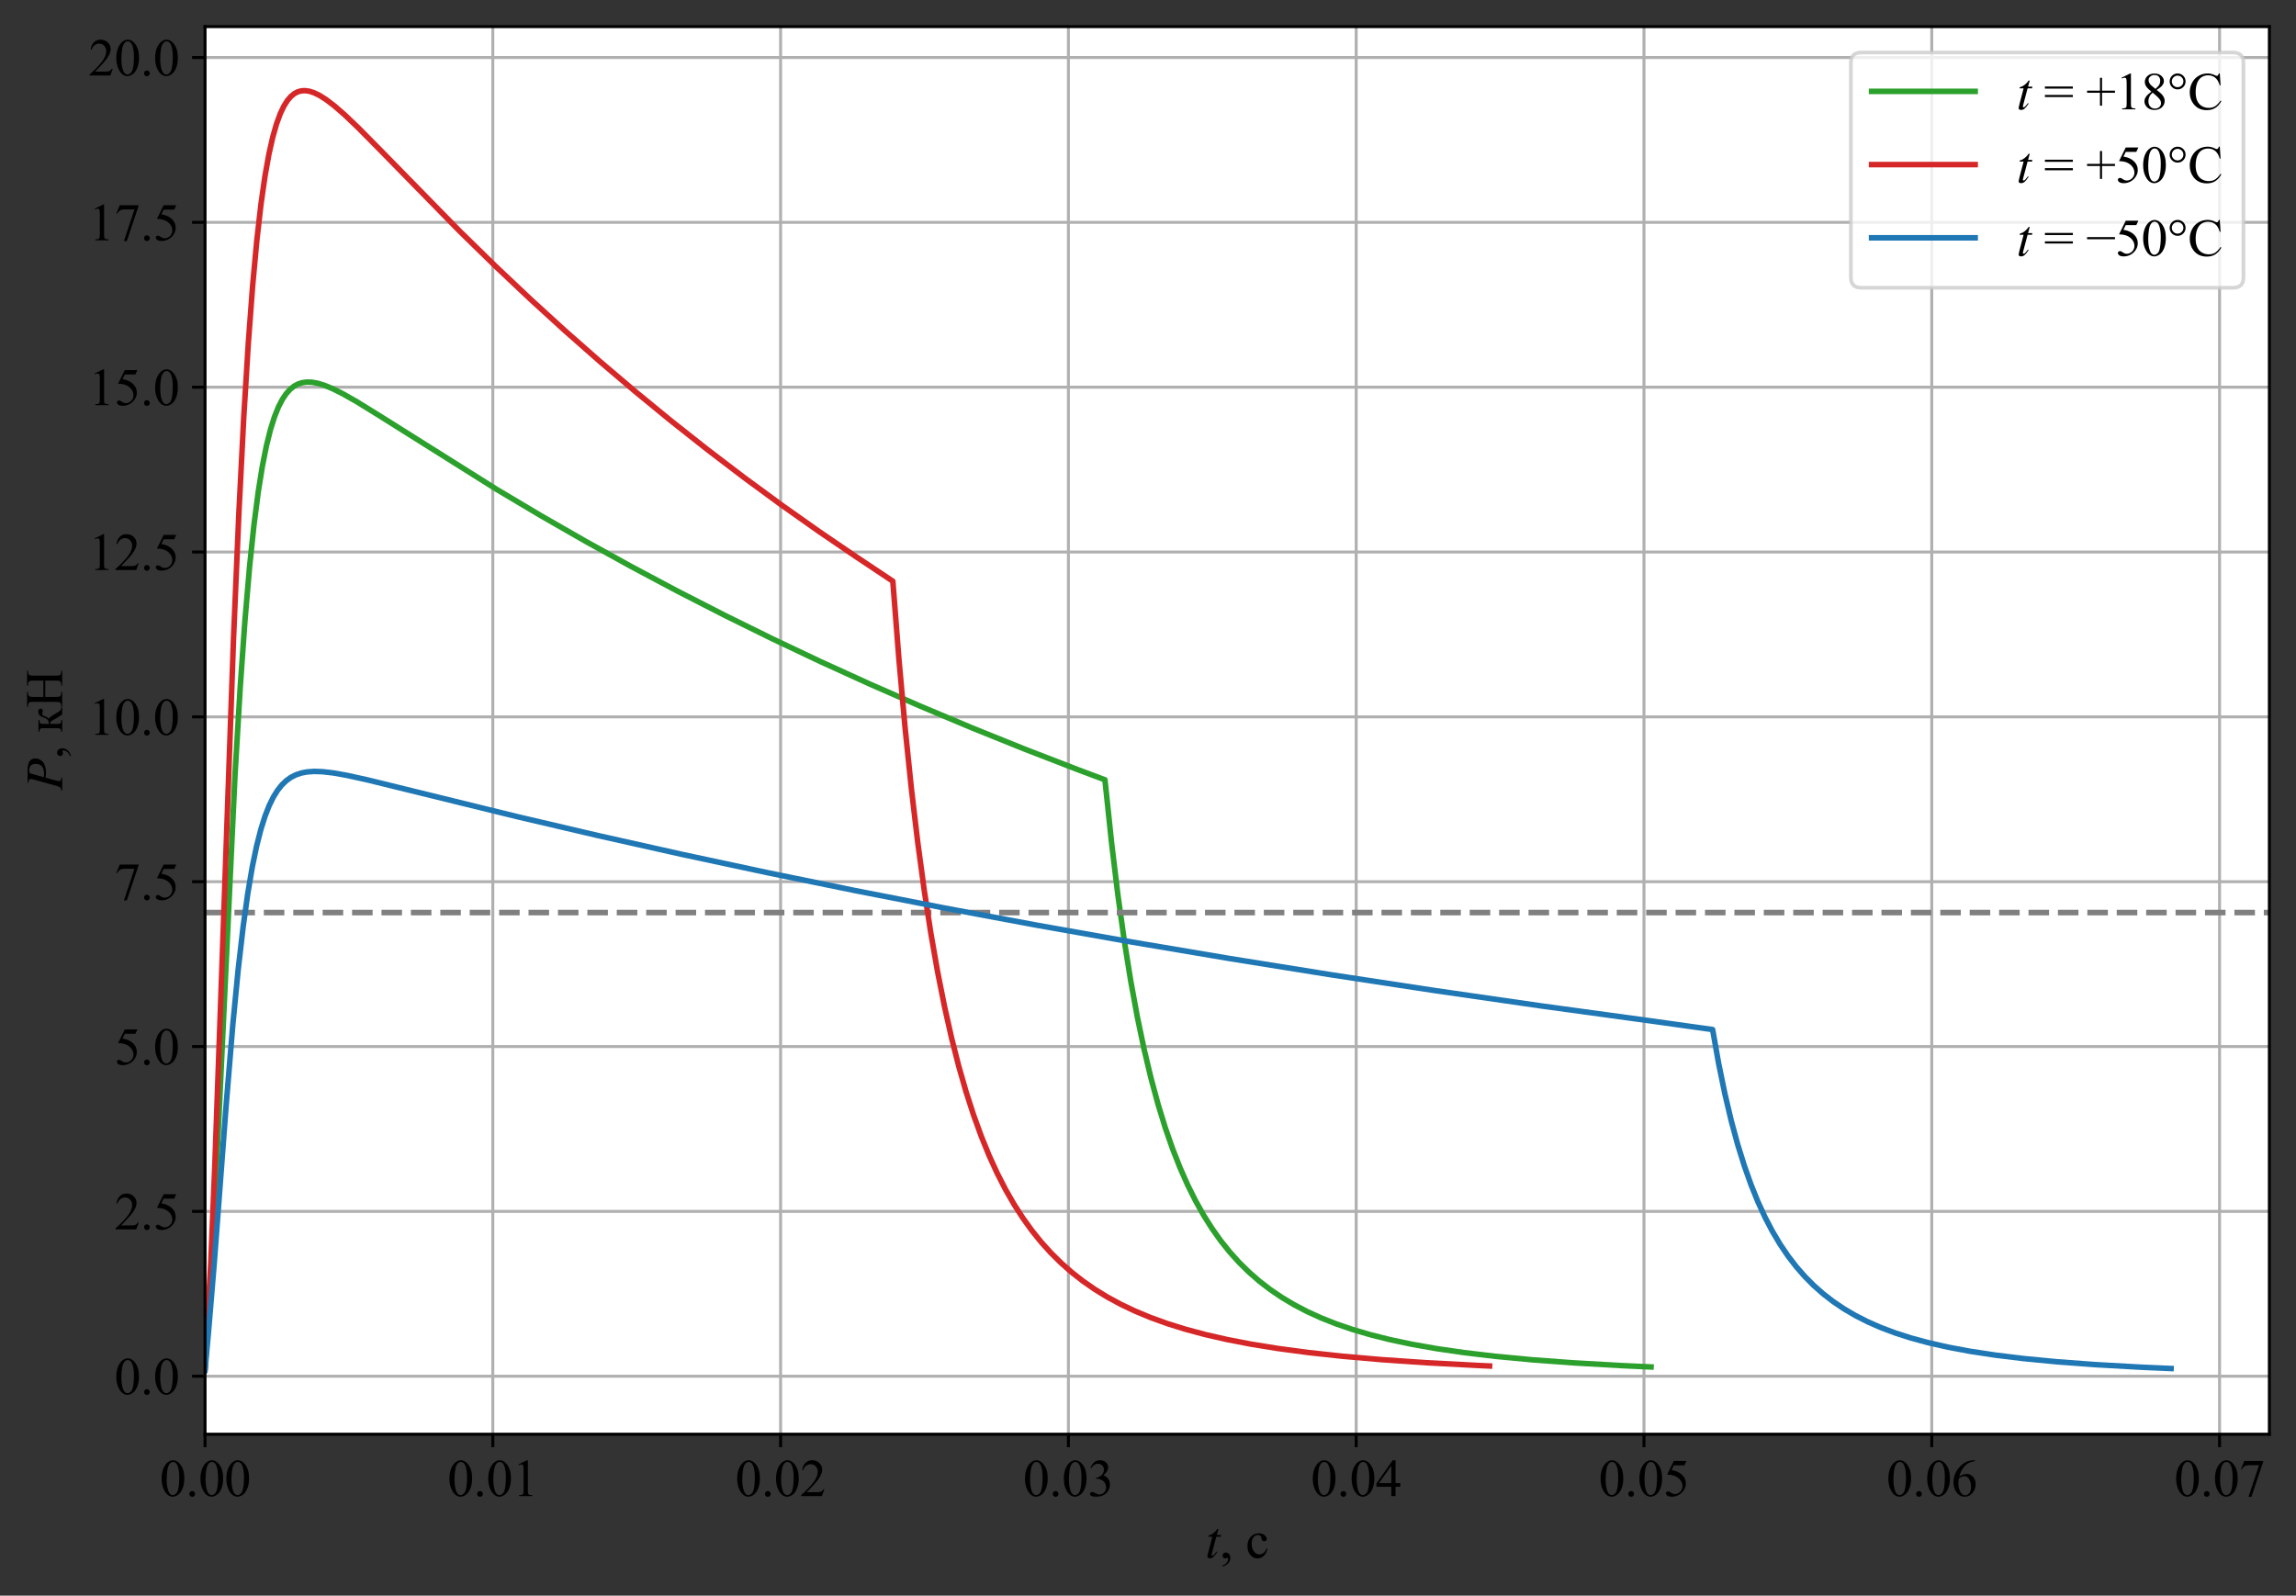 <?xml version="1.0" encoding="utf-8" standalone="no"?>
<!DOCTYPE svg PUBLIC "-//W3C//DTD SVG 1.1//EN"
  "http://www.w3.org/Graphics/SVG/1.1/DTD/svg11.dtd">
<svg xmlns:xlink="http://www.w3.org/1999/xlink" width="620.616pt" height="431.352pt" viewBox="0 0 620.616 431.352" xmlns="http://www.w3.org/2000/svg" version="1.1">
 <rect x="0" y="0" width="620.616" height="431.352" fill="#333333" stroke="none"/>
 <defs>
  <style type="text/css">*{stroke-linejoin: round; stroke-linecap: butt}</style>
 </defs>
 <g id="figure_1">
  <g id="patch_1">
   <path d="M 0 431.352 
L 620.616 431.352 
L 620.616 0 
L 0 0 
L 0 431.352 
z
" style="fill: none"/>
  </g>
  <g id="axes_1">
   <g id="patch_2">
    <path d="M 55.416 387.72 
L 613.416 387.72 
L 613.416 7.2 
L 55.416 7.2 
z
" style="fill: #ffffff"/>
   </g>
   <g id="matplotlib.axis_1">
    <g id="xtick_1">
     <g id="line2d_1">
      <path d="M 55.416 387.72 
L 55.416 7.2 
" clip-path="url(#p453782aab1)" style="fill: none; stroke: #b0b0b0; stroke-width: 0.8; stroke-linecap: square"/>
     </g>
     <g id="line2d_2">
      <defs>
       <path id="m4d7dee7583" d="M 0 0 
L 0 3.5 
" style="stroke: #000000; stroke-width: 0.8"/>
      </defs>
      <g>
       <use xlink:href="#m4d7dee7583" x="55.416" y="387.72" style="stroke: #000000; stroke-width: 0.8"/>
      </g>
     </g>
     <g id="text_1">
      <!-- 0.00 -->
      <g transform="translate(43.166 404.441)scale(0.14 -0.14)">
       <defs>
        <path id="TimesNewRomanPSMT-30" d="M 231 2094 
Q 231 2819 450 3342 
Q 669 3866 1031 4122 
Q 1313 4325 1613 4325 
Q 2100 4325 2488 3828 
Q 2972 3213 2972 2159 
Q 2972 1422 2759 906 
Q 2547 391 2217 158 
Q 1888 -75 1581 -75 
Q 975 -75 572 641 
Q 231 1244 231 2094 
z
M 844 2016 
Q 844 1141 1059 588 
Q 1238 122 1591 122 
Q 1759 122 1940 273 
Q 2122 425 2216 781 
Q 2359 1319 2359 2297 
Q 2359 3022 2209 3506 
Q 2097 3866 1919 4016 
Q 1791 4119 1609 4119 
Q 1397 4119 1231 3928 
Q 1006 3669 925 3112 
Q 844 2556 844 2016 
z
" transform="scale(0.016)"/>
        <path id="TimesNewRomanPSMT-2e" d="M 800 606 
Q 947 606 1047 504 
Q 1147 403 1147 259 
Q 1147 116 1045 14 
Q 944 -88 800 -88 
Q 656 -88 554 14 
Q 453 116 453 259 
Q 453 406 554 506 
Q 656 606 800 606 
z
" transform="scale(0.016)"/>
       </defs>
       <use xlink:href="#TimesNewRomanPSMT-30"/>
       <use xlink:href="#TimesNewRomanPSMT-2e" x="50"/>
       <use xlink:href="#TimesNewRomanPSMT-30" x="75"/>
       <use xlink:href="#TimesNewRomanPSMT-30" x="125"/>
      </g>
     </g>
    </g>
    <g id="xtick_2">
     <g id="line2d_3">
      <path d="M 133.207 387.72 
L 133.207 7.2 
" clip-path="url(#p453782aab1)" style="fill: none; stroke: #b0b0b0; stroke-width: 0.8; stroke-linecap: square"/>
     </g>
     <g id="line2d_4">
      <g>
       <use xlink:href="#m4d7dee7583" x="133.207" y="387.72" style="stroke: #000000; stroke-width: 0.8"/>
      </g>
     </g>
     <g id="text_2">
      <!-- 0.01 -->
      <g transform="translate(120.957 404.441)scale(0.14 -0.14)">
       <defs>
        <path id="TimesNewRomanPSMT-31" d="M 750 3822 
L 1781 4325 
L 1884 4325 
L 1884 747 
Q 1884 391 1914 303 
Q 1944 216 2037 169 
Q 2131 122 2419 116 
L 2419 0 
L 825 0 
L 825 116 
Q 1125 122 1212 167 
Q 1300 213 1334 289 
Q 1369 366 1369 747 
L 1369 3034 
Q 1369 3497 1338 3628 
Q 1316 3728 1258 3775 
Q 1200 3822 1119 3822 
Q 1003 3822 797 3725 
L 750 3822 
z
" transform="scale(0.016)"/>
       </defs>
       <use xlink:href="#TimesNewRomanPSMT-30"/>
       <use xlink:href="#TimesNewRomanPSMT-2e" x="50"/>
       <use xlink:href="#TimesNewRomanPSMT-30" x="75"/>
       <use xlink:href="#TimesNewRomanPSMT-31" x="125"/>
      </g>
     </g>
    </g>
    <g id="xtick_3">
     <g id="line2d_5">
      <path d="M 210.998 387.72 
L 210.998 7.2 
" clip-path="url(#p453782aab1)" style="fill: none; stroke: #b0b0b0; stroke-width: 0.8; stroke-linecap: square"/>
     </g>
     <g id="line2d_6">
      <g>
       <use xlink:href="#m4d7dee7583" x="210.998" y="387.72" style="stroke: #000000; stroke-width: 0.8"/>
      </g>
     </g>
     <g id="text_3">
      <!-- 0.02 -->
      <g transform="translate(198.748 404.441)scale(0.14 -0.14)">
       <defs>
        <path id="TimesNewRomanPSMT-32" d="M 2934 816 
L 2638 0 
L 138 0 
L 138 116 
Q 1241 1122 1691 1759 
Q 2141 2397 2141 2925 
Q 2141 3328 1894 3587 
Q 1647 3847 1303 3847 
Q 991 3847 742 3664 
Q 494 3481 375 3128 
L 259 3128 
Q 338 3706 661 4015 
Q 984 4325 1469 4325 
Q 1984 4325 2329 3994 
Q 2675 3663 2675 3213 
Q 2675 2891 2525 2569 
Q 2294 2063 1775 1497 
Q 997 647 803 472 
L 1909 472 
Q 2247 472 2383 497 
Q 2519 522 2628 598 
Q 2738 675 2819 816 
L 2934 816 
z
" transform="scale(0.016)"/>
       </defs>
       <use xlink:href="#TimesNewRomanPSMT-30"/>
       <use xlink:href="#TimesNewRomanPSMT-2e" x="50"/>
       <use xlink:href="#TimesNewRomanPSMT-30" x="75"/>
       <use xlink:href="#TimesNewRomanPSMT-32" x="125"/>
      </g>
     </g>
    </g>
    <g id="xtick_4">
     <g id="line2d_7">
      <path d="M 288.789 387.72 
L 288.789 7.2 
" clip-path="url(#p453782aab1)" style="fill: none; stroke: #b0b0b0; stroke-width: 0.8; stroke-linecap: square"/>
     </g>
     <g id="line2d_8">
      <g>
       <use xlink:href="#m4d7dee7583" x="288.789" y="387.72" style="stroke: #000000; stroke-width: 0.8"/>
      </g>
     </g>
     <g id="text_4">
      <!-- 0.03 -->
      <g transform="translate(276.539 404.441)scale(0.14 -0.14)">
       <defs>
        <path id="TimesNewRomanPSMT-33" d="M 325 3431 
Q 506 3859 782 4092 
Q 1059 4325 1472 4325 
Q 1981 4325 2253 3994 
Q 2459 3747 2459 3466 
Q 2459 3003 1878 2509 
Q 2269 2356 2469 2072 
Q 2669 1788 2669 1403 
Q 2669 853 2319 450 
Q 1863 -75 997 -75 
Q 569 -75 414 31 
Q 259 138 259 259 
Q 259 350 332 419 
Q 406 488 509 488 
Q 588 488 669 463 
Q 722 447 909 348 
Q 1097 250 1169 231 
Q 1284 197 1416 197 
Q 1734 197 1970 444 
Q 2206 691 2206 1028 
Q 2206 1275 2097 1509 
Q 2016 1684 1919 1775 
Q 1784 1900 1550 2001 
Q 1316 2103 1072 2103 
L 972 2103 
L 972 2197 
Q 1219 2228 1467 2375 
Q 1716 2522 1828 2728 
Q 1941 2934 1941 3181 
Q 1941 3503 1739 3701 
Q 1538 3900 1238 3900 
Q 753 3900 428 3381 
L 325 3431 
z
" transform="scale(0.016)"/>
       </defs>
       <use xlink:href="#TimesNewRomanPSMT-30"/>
       <use xlink:href="#TimesNewRomanPSMT-2e" x="50"/>
       <use xlink:href="#TimesNewRomanPSMT-30" x="75"/>
       <use xlink:href="#TimesNewRomanPSMT-33" x="125"/>
      </g>
     </g>
    </g>
    <g id="xtick_5">
     <g id="line2d_9">
      <path d="M 366.58 387.72 
L 366.58 7.2 
" clip-path="url(#p453782aab1)" style="fill: none; stroke: #b0b0b0; stroke-width: 0.8; stroke-linecap: square"/>
     </g>
     <g id="line2d_10">
      <g>
       <use xlink:href="#m4d7dee7583" x="366.58" y="387.72" style="stroke: #000000; stroke-width: 0.8"/>
      </g>
     </g>
     <g id="text_5">
      <!-- 0.04 -->
      <g transform="translate(354.33 404.441)scale(0.14 -0.14)">
       <defs>
        <path id="TimesNewRomanPSMT-34" d="M 2978 1563 
L 2978 1119 
L 2409 1119 
L 2409 0 
L 1894 0 
L 1894 1119 
L 100 1119 
L 100 1519 
L 2066 4325 
L 2409 4325 
L 2409 1563 
L 2978 1563 
z
M 1894 1563 
L 1894 3666 
L 406 1563 
L 1894 1563 
z
" transform="scale(0.016)"/>
       </defs>
       <use xlink:href="#TimesNewRomanPSMT-30"/>
       <use xlink:href="#TimesNewRomanPSMT-2e" x="50"/>
       <use xlink:href="#TimesNewRomanPSMT-30" x="75"/>
       <use xlink:href="#TimesNewRomanPSMT-34" x="125"/>
      </g>
     </g>
    </g>
    <g id="xtick_6">
     <g id="line2d_11">
      <path d="M 444.37 387.72 
L 444.37 7.2 
" clip-path="url(#p453782aab1)" style="fill: none; stroke: #b0b0b0; stroke-width: 0.8; stroke-linecap: square"/>
     </g>
     <g id="line2d_12">
      <g>
       <use xlink:href="#m4d7dee7583" x="444.37" y="387.72" style="stroke: #000000; stroke-width: 0.8"/>
      </g>
     </g>
     <g id="text_6">
      <!-- 0.05 -->
      <g transform="translate(432.12 404.441)scale(0.14 -0.14)">
       <defs>
        <path id="TimesNewRomanPSMT-35" d="M 2778 4238 
L 2534 3706 
L 1259 3706 
L 981 3138 
Q 1809 3016 2294 2522 
Q 2709 2097 2709 1522 
Q 2709 1188 2573 903 
Q 2438 619 2231 419 
Q 2025 219 1772 97 
Q 1413 -75 1034 -75 
Q 653 -75 479 54 
Q 306 184 306 341 
Q 306 428 378 495 
Q 450 563 559 563 
Q 641 563 702 538 
Q 763 513 909 409 
Q 1144 247 1384 247 
Q 1750 247 2026 523 
Q 2303 800 2303 1197 
Q 2303 1581 2056 1914 
Q 1809 2247 1375 2428 
Q 1034 2569 447 2591 
L 1259 4238 
L 2778 4238 
z
" transform="scale(0.016)"/>
       </defs>
       <use xlink:href="#TimesNewRomanPSMT-30"/>
       <use xlink:href="#TimesNewRomanPSMT-2e" x="50"/>
       <use xlink:href="#TimesNewRomanPSMT-30" x="75"/>
       <use xlink:href="#TimesNewRomanPSMT-35" x="125"/>
      </g>
     </g>
    </g>
    <g id="xtick_7">
     <g id="line2d_13">
      <path d="M 522.161 387.72 
L 522.161 7.2 
" clip-path="url(#p453782aab1)" style="fill: none; stroke: #b0b0b0; stroke-width: 0.8; stroke-linecap: square"/>
     </g>
     <g id="line2d_14">
      <g>
       <use xlink:href="#m4d7dee7583" x="522.161" y="387.72" style="stroke: #000000; stroke-width: 0.8"/>
      </g>
     </g>
     <g id="text_7">
      <!-- 0.06 -->
      <g transform="translate(509.911 404.441)scale(0.14 -0.14)">
       <defs>
        <path id="TimesNewRomanPSMT-36" d="M 2869 4325 
L 2869 4209 
Q 2456 4169 2195 4045 
Q 1934 3922 1679 3669 
Q 1425 3416 1258 3105 
Q 1091 2794 978 2366 
Q 1428 2675 1881 2675 
Q 2316 2675 2634 2325 
Q 2953 1975 2953 1425 
Q 2953 894 2631 456 
Q 2244 -75 1606 -75 
Q 1172 -75 869 213 
Q 275 772 275 1663 
Q 275 2231 503 2743 
Q 731 3256 1154 3653 
Q 1578 4050 1965 4187 
Q 2353 4325 2688 4325 
L 2869 4325 
z
M 925 2138 
Q 869 1716 869 1456 
Q 869 1156 980 804 
Q 1091 453 1309 247 
Q 1469 100 1697 100 
Q 1969 100 2183 356 
Q 2397 613 2397 1088 
Q 2397 1622 2184 2012 
Q 1972 2403 1581 2403 
Q 1463 2403 1327 2353 
Q 1191 2303 925 2138 
z
" transform="scale(0.016)"/>
       </defs>
       <use xlink:href="#TimesNewRomanPSMT-30"/>
       <use xlink:href="#TimesNewRomanPSMT-2e" x="50"/>
       <use xlink:href="#TimesNewRomanPSMT-30" x="75"/>
       <use xlink:href="#TimesNewRomanPSMT-36" x="125"/>
      </g>
     </g>
    </g>
    <g id="xtick_8">
     <g id="line2d_15">
      <path d="M 599.952 387.72 
L 599.952 7.2 
" clip-path="url(#p453782aab1)" style="fill: none; stroke: #b0b0b0; stroke-width: 0.8; stroke-linecap: square"/>
     </g>
     <g id="line2d_16">
      <g>
       <use xlink:href="#m4d7dee7583" x="599.952" y="387.72" style="stroke: #000000; stroke-width: 0.8"/>
      </g>
     </g>
     <g id="text_8">
      <!-- 0.07 -->
      <g transform="translate(587.702 404.441)scale(0.14 -0.14)">
       <defs>
        <path id="TimesNewRomanPSMT-37" d="M 644 4238 
L 2916 4238 
L 2916 4119 
L 1503 -88 
L 1153 -88 
L 2419 3728 
L 1253 3728 
Q 900 3728 750 3644 
Q 488 3500 328 3200 
L 238 3234 
L 644 4238 
z
" transform="scale(0.016)"/>
       </defs>
       <use xlink:href="#TimesNewRomanPSMT-30"/>
       <use xlink:href="#TimesNewRomanPSMT-2e" x="50"/>
       <use xlink:href="#TimesNewRomanPSMT-30" x="75"/>
       <use xlink:href="#TimesNewRomanPSMT-37" x="125"/>
      </g>
     </g>
    </g>
    <g id="text_9">
     <!-- $\mathit{t}$, с -->
     <g transform="translate(325.806 421.157)scale(0.14 -0.14)">
      <defs>
       <path id="STIXGeneral-Italic-74" d="M 1894 2739 
L 1862 2534 
L 1325 2534 
L 768 435 
Q 755 384 755 346 
Q 755 243 851 243 
Q 928 243 1030 342 
Q 1133 442 1370 749 
L 1453 704 
Q 1158 256 969 93 
Q 781 -70 538 -70 
Q 243 -70 243 166 
Q 243 230 346 640 
L 845 2534 
L 365 2534 
L 358 2573 
Q 358 2688 570 2733 
Q 730 2771 992 2979 
Q 1254 3187 1421 3437 
Q 1459 3494 1510 3494 
Q 1568 3494 1568 3443 
Q 1568 3411 1562 3398 
L 1382 2739 
L 1894 2739 
z
" transform="scale(0.016)"/>
       <path id="TimesNewRomanPSMT-2c" d="M 344 -1066 
L 344 -928 
Q 666 -822 842 -598 
Q 1019 -375 1019 -125 
Q 1019 -66 991 -25 
Q 969 3 947 3 
Q 913 3 797 -59 
Q 741 -88 678 -88 
Q 525 -88 434 3 
Q 344 94 344 253 
Q 344 406 461 515 
Q 578 625 747 625 
Q 953 625 1114 445 
Q 1275 266 1275 -31 
Q 1275 -353 1051 -629 
Q 828 -906 344 -1066 
z
" transform="scale(0.016)"/>
       <path id="TimesNewRomanPSMT-20" transform="scale(0.016)"/>
       <path id="TimesNewRomanPSMT-441" d="M 2631 1088 
Q 2516 522 2178 217 
Q 1841 -88 1431 -88 
Q 944 -88 581 321 
Q 219 731 219 1428 
Q 219 2103 620 2525 
Q 1022 2947 1584 2947 
Q 2006 2947 2278 2723 
Q 2550 2500 2550 2259 
Q 2550 2141 2473 2067 
Q 2397 1994 2259 1994 
Q 2075 1994 1981 2113 
Q 1928 2178 1911 2362 
Q 1894 2547 1784 2644 
Q 1675 2738 1481 2738 
Q 1169 2738 978 2506 
Q 725 2200 725 1697 
Q 725 1184 976 792 
Q 1228 400 1656 400 
Q 1963 400 2206 609 
Q 2378 753 2541 1131 
L 2631 1088 
z
" transform="scale(0.016)"/>
      </defs>
      <use xlink:href="#STIXGeneral-Italic-74" transform="translate(0 0.406)"/>
      <use xlink:href="#TimesNewRomanPSMT-2c" transform="translate(27.8 0.406)"/>
      <use xlink:href="#TimesNewRomanPSMT-20" transform="translate(52.8 0.406)"/>
      <use xlink:href="#TimesNewRomanPSMT-441" transform="translate(77.8 0.406)"/>
     </g>
    </g>
   </g>
   <g id="matplotlib.axis_2">
    <g id="ytick_1">
     <g id="line2d_17">
      <path d="M 55.416 372.038 
L 613.416 372.038 
" clip-path="url(#p453782aab1)" style="fill: none; stroke: #b0b0b0; stroke-width: 0.8; stroke-linecap: square"/>
     </g>
     <g id="line2d_18">
      <defs>
       <path id="m5b4d97e0af" d="M 0 0 
L -3.5 0 
" style="stroke: #000000; stroke-width: 0.8"/>
      </defs>
      <g>
       <use xlink:href="#m5b4d97e0af" x="55.416" y="372.038" style="stroke: #000000; stroke-width: 0.8"/>
      </g>
     </g>
     <g id="text_10">
      <!-- 0.0 -->
      <g transform="translate(30.916 376.899)scale(0.14 -0.14)">
       <use xlink:href="#TimesNewRomanPSMT-30"/>
       <use xlink:href="#TimesNewRomanPSMT-2e" x="50"/>
       <use xlink:href="#TimesNewRomanPSMT-30" x="75"/>
      </g>
     </g>
    </g>
    <g id="ytick_2">
     <g id="line2d_19">
      <path d="M 55.416 327.477 
L 613.416 327.477 
" clip-path="url(#p453782aab1)" style="fill: none; stroke: #b0b0b0; stroke-width: 0.8; stroke-linecap: square"/>
     </g>
     <g id="line2d_20">
      <g>
       <use xlink:href="#m5b4d97e0af" x="55.416" y="327.477" style="stroke: #000000; stroke-width: 0.8"/>
      </g>
     </g>
     <g id="text_11">
      <!-- 2.5 -->
      <g transform="translate(30.916 332.337)scale(0.14 -0.14)">
       <use xlink:href="#TimesNewRomanPSMT-32"/>
       <use xlink:href="#TimesNewRomanPSMT-2e" x="50"/>
       <use xlink:href="#TimesNewRomanPSMT-35" x="75"/>
      </g>
     </g>
    </g>
    <g id="ytick_3">
     <g id="line2d_21">
      <path d="M 55.416 282.915 
L 613.416 282.915 
" clip-path="url(#p453782aab1)" style="fill: none; stroke: #b0b0b0; stroke-width: 0.8; stroke-linecap: square"/>
     </g>
     <g id="line2d_22">
      <g>
       <use xlink:href="#m5b4d97e0af" x="55.416" y="282.915" style="stroke: #000000; stroke-width: 0.8"/>
      </g>
     </g>
     <g id="text_12">
      <!-- 5.0 -->
      <g transform="translate(30.916 287.776)scale(0.14 -0.14)">
       <use xlink:href="#TimesNewRomanPSMT-35"/>
       <use xlink:href="#TimesNewRomanPSMT-2e" x="50"/>
       <use xlink:href="#TimesNewRomanPSMT-30" x="75"/>
      </g>
     </g>
    </g>
    <g id="ytick_4">
     <g id="line2d_23">
      <path d="M 55.416 238.354 
L 613.416 238.354 
" clip-path="url(#p453782aab1)" style="fill: none; stroke: #b0b0b0; stroke-width: 0.8; stroke-linecap: square"/>
     </g>
     <g id="line2d_24">
      <g>
       <use xlink:href="#m5b4d97e0af" x="55.416" y="238.354" style="stroke: #000000; stroke-width: 0.8"/>
      </g>
     </g>
     <g id="text_13">
      <!-- 7.5 -->
      <g transform="translate(30.916 243.214)scale(0.14 -0.14)">
       <use xlink:href="#TimesNewRomanPSMT-37"/>
       <use xlink:href="#TimesNewRomanPSMT-2e" x="50"/>
       <use xlink:href="#TimesNewRomanPSMT-35" x="75"/>
      </g>
     </g>
    </g>
    <g id="ytick_5">
     <g id="line2d_25">
      <path d="M 55.416 193.792 
L 613.416 193.792 
" clip-path="url(#p453782aab1)" style="fill: none; stroke: #b0b0b0; stroke-width: 0.8; stroke-linecap: square"/>
     </g>
     <g id="line2d_26">
      <g>
       <use xlink:href="#m5b4d97e0af" x="55.416" y="193.792" style="stroke: #000000; stroke-width: 0.8"/>
      </g>
     </g>
     <g id="text_14">
      <!-- 10.0 -->
      <g transform="translate(23.916 198.653)scale(0.14 -0.14)">
       <use xlink:href="#TimesNewRomanPSMT-31"/>
       <use xlink:href="#TimesNewRomanPSMT-30" x="50"/>
       <use xlink:href="#TimesNewRomanPSMT-2e" x="100"/>
       <use xlink:href="#TimesNewRomanPSMT-30" x="125"/>
      </g>
     </g>
    </g>
    <g id="ytick_6">
     <g id="line2d_27">
      <path d="M 55.416 149.231 
L 613.416 149.231 
" clip-path="url(#p453782aab1)" style="fill: none; stroke: #b0b0b0; stroke-width: 0.8; stroke-linecap: square"/>
     </g>
     <g id="line2d_28">
      <g>
       <use xlink:href="#m5b4d97e0af" x="55.416" y="149.231" style="stroke: #000000; stroke-width: 0.8"/>
      </g>
     </g>
     <g id="text_15">
      <!-- 12.5 -->
      <g transform="translate(23.916 154.091)scale(0.14 -0.14)">
       <use xlink:href="#TimesNewRomanPSMT-31"/>
       <use xlink:href="#TimesNewRomanPSMT-32" x="50"/>
       <use xlink:href="#TimesNewRomanPSMT-2e" x="100"/>
       <use xlink:href="#TimesNewRomanPSMT-35" x="125"/>
      </g>
     </g>
    </g>
    <g id="ytick_7">
     <g id="line2d_29">
      <path d="M 55.416 104.669 
L 613.416 104.669 
" clip-path="url(#p453782aab1)" style="fill: none; stroke: #b0b0b0; stroke-width: 0.8; stroke-linecap: square"/>
     </g>
     <g id="line2d_30">
      <g>
       <use xlink:href="#m5b4d97e0af" x="55.416" y="104.669" style="stroke: #000000; stroke-width: 0.8"/>
      </g>
     </g>
     <g id="text_16">
      <!-- 15.0 -->
      <g transform="translate(23.916 109.53)scale(0.14 -0.14)">
       <use xlink:href="#TimesNewRomanPSMT-31"/>
       <use xlink:href="#TimesNewRomanPSMT-35" x="50"/>
       <use xlink:href="#TimesNewRomanPSMT-2e" x="100"/>
       <use xlink:href="#TimesNewRomanPSMT-30" x="125"/>
      </g>
     </g>
    </g>
    <g id="ytick_8">
     <g id="line2d_31">
      <path d="M 55.416 60.108 
L 613.416 60.108 
" clip-path="url(#p453782aab1)" style="fill: none; stroke: #b0b0b0; stroke-width: 0.8; stroke-linecap: square"/>
     </g>
     <g id="line2d_32">
      <g>
       <use xlink:href="#m5b4d97e0af" x="55.416" y="60.108" style="stroke: #000000; stroke-width: 0.8"/>
      </g>
     </g>
     <g id="text_17">
      <!-- 17.5 -->
      <g transform="translate(23.916 64.968)scale(0.14 -0.14)">
       <use xlink:href="#TimesNewRomanPSMT-31"/>
       <use xlink:href="#TimesNewRomanPSMT-37" x="50"/>
       <use xlink:href="#TimesNewRomanPSMT-2e" x="100"/>
       <use xlink:href="#TimesNewRomanPSMT-35" x="125"/>
      </g>
     </g>
    </g>
    <g id="ytick_9">
     <g id="line2d_33">
      <path d="M 55.416 15.546 
L 613.416 15.546 
" clip-path="url(#p453782aab1)" style="fill: none; stroke: #b0b0b0; stroke-width: 0.8; stroke-linecap: square"/>
     </g>
     <g id="line2d_34">
      <g>
       <use xlink:href="#m5b4d97e0af" x="55.416" y="15.546" style="stroke: #000000; stroke-width: 0.8"/>
      </g>
     </g>
     <g id="text_18">
      <!-- 20.0 -->
      <g transform="translate(23.916 20.407)scale(0.14 -0.14)">
       <use xlink:href="#TimesNewRomanPSMT-32"/>
       <use xlink:href="#TimesNewRomanPSMT-30" x="50"/>
       <use xlink:href="#TimesNewRomanPSMT-2e" x="100"/>
       <use xlink:href="#TimesNewRomanPSMT-30" x="125"/>
      </g>
     </g>
    </g>
    <g id="text_19">
     <!-- $\mathit{P}$, кН -->
     <g transform="translate(16.921 213.7)rotate(-90)scale(0.14 -0.14)">
      <defs>
       <path id="STIXGeneral-Italic-50" d="M 934 4179 
L 2477 4179 
Q 3872 4179 3872 3232 
Q 3872 2976 3753 2729 
Q 3635 2483 3437 2317 
Q 2995 1952 2125 1952 
Q 1773 1952 1549 2003 
L 1210 768 
Q 1120 422 1120 365 
Q 1120 250 1216 189 
Q 1312 128 1562 102 
L 1562 0 
L 0 0 
L 0 102 
Q 275 141 361 227 
Q 448 314 538 627 
L 1280 3277 
Q 1389 3667 1389 3808 
Q 1389 3936 1299 3990 
Q 1210 4045 934 4077 
L 934 4179 
z
M 2048 3789 
L 1606 2221 
Q 1792 2189 1939 2189 
Q 2496 2189 2758 2342 
Q 3213 2598 3213 3200 
Q 3213 3987 2381 3987 
Q 2099 3987 2048 3789 
z
" transform="scale(0.016)"/>
       <path id="TimesNewRomanPSMT-43a" d="M 3072 0 
L 2228 0 
Q 1834 572 1516 1172 
Q 1441 1309 1380 1376 
Q 1319 1444 1213 1444 
Q 1175 1444 1094 1438 
L 1094 672 
Q 1094 363 1130 277 
Q 1166 191 1259 153 
Q 1353 116 1575 116 
L 1575 0 
L 144 0 
L 144 116 
Q 422 116 500 217 
Q 578 319 578 672 
L 578 2191 
Q 578 2525 543 2586 
Q 509 2647 437 2695 
Q 366 2744 144 2744 
L 144 2863 
L 1575 2863 
L 1575 2744 
Q 1316 2744 1255 2706 
Q 1194 2669 1144 2614 
Q 1094 2559 1094 2191 
L 1094 1628 
Q 1166 1622 1191 1622 
Q 1381 1622 1548 1730 
Q 1716 1838 1847 2188 
Q 1969 2519 2048 2634 
Q 2128 2750 2270 2823 
Q 2413 2897 2569 2897 
Q 2738 2897 2838 2815 
Q 2938 2734 2938 2603 
Q 2938 2494 2866 2417 
Q 2794 2341 2666 2341 
Q 2597 2341 2494 2378 
Q 2363 2425 2294 2425 
Q 2150 2425 2056 2178 
Q 1950 1894 1900 1811 
Q 1850 1728 1709 1591 
Q 1806 1563 1920 1447 
Q 2034 1331 2344 788 
Q 2591 353 2714 237 
Q 2838 122 3072 116 
L 3072 0 
z
" transform="scale(0.016)"/>
       <path id="TimesNewRomanPSMT-41d" d="M 1316 2272 
L 3284 2272 
L 3284 3484 
Q 3284 3809 3244 3913 
Q 3213 3991 3113 4047 
Q 2978 4122 2828 4122 
L 2678 4122 
L 2678 4238 
L 4491 4238 
L 4491 4122 
L 4341 4122 
Q 4191 4122 4056 4050 
Q 3956 4000 3920 3898 
Q 3884 3797 3884 3484 
L 3884 750 
Q 3884 428 3925 325 
Q 3956 247 4053 191 
Q 4191 116 4341 116 
L 4491 116 
L 4491 0 
L 2678 0 
L 2678 116 
L 2828 116 
Q 3088 116 3206 269 
Q 3284 369 3284 750 
L 3284 2041 
L 1316 2041 
L 1316 750 
Q 1316 428 1356 325 
Q 1388 247 1488 191 
Q 1622 116 1772 116 
L 1925 116 
L 1925 0 
L 109 0 
L 109 116 
L 259 116 
Q 522 116 641 269 
Q 716 369 716 750 
L 716 3484 
Q 716 3809 675 3913 
Q 644 3991 547 4047 
Q 409 4122 259 4122 
L 109 4122 
L 109 4238 
L 1925 4238 
L 1925 4122 
L 1772 4122 
Q 1622 4122 1488 4050 
Q 1391 4000 1353 3898 
Q 1316 3797 1316 3484 
L 1316 2272 
z
" transform="scale(0.016)"/>
      </defs>
      <use xlink:href="#STIXGeneral-Italic-50" transform="translate(0 0.781)"/>
      <use xlink:href="#TimesNewRomanPSMT-2c" transform="translate(61.1 0.781)"/>
      <use xlink:href="#TimesNewRomanPSMT-20" transform="translate(86.1 0.781)"/>
      <use xlink:href="#TimesNewRomanPSMT-43a" transform="translate(111.1 0.781)"/>
      <use xlink:href="#TimesNewRomanPSMT-41d" transform="translate(159.684 0.781)"/>
     </g>
    </g>
   </g>
   <g id="line2d_35">
    <path d="M 55.416 370.08 
L 57.516 336.185 
L 58.917 307.406 
L 63.506 209.809 
L 64.945 185.589 
L 66.229 167.526 
L 67.474 153.062 
L 68.64 141.968 
L 69.807 132.954 
L 70.935 125.93 
L 72.024 120.477 
L 73.113 116.115 
L 74.202 112.66 
L 75.253 110.041 
L 76.303 107.999 
L 77.353 106.434 
L 78.403 105.264 
L 79.453 104.418 
L 80.542 103.823 
L 81.67 103.455 
L 82.915 103.286 
L 84.276 103.327 
L 85.832 103.599 
L 87.66 104.15 
L 89.877 105.058 
L 92.717 106.476 
L 96.528 108.646 
L 102.402 112.275 
L 134.14 132.225 
L 146.198 139.397 
L 158.333 146.357 
L 170.624 153.148 
L 183.071 159.772 
L 195.79 166.287 
L 208.703 172.652 
L 221.772 178.846 
L 235.191 184.959 
L 248.804 190.916 
L 262.69 196.75 
L 276.887 202.472 
L 291.356 208.065 
L 298.668 210.802 
L 298.863 212.636 
L 300.496 228.152 
L 302.169 241.93 
L 303.88 254.19 
L 305.63 265.121 
L 307.42 274.886 
L 309.248 283.626 
L 311.115 291.462 
L 313.021 298.5 
L 314.965 304.832 
L 316.949 310.539 
L 318.972 315.69 
L 321.033 320.347 
L 323.172 324.637 
L 325.389 328.583 
L 327.645 332.15 
L 329.979 335.431 
L 332.429 338.492 
L 334.958 341.296 
L 337.602 343.899 
L 340.364 346.307 
L 343.281 348.559 
L 346.393 350.677 
L 349.699 352.656 
L 353.238 354.511 
L 357.011 356.237 
L 361.095 357.86 
L 365.529 359.382 
L 370.391 360.813 
L 375.759 362.158 
L 381.71 363.414 
L 388.322 364.579 
L 395.79 365.664 
L 404.269 366.665 
L 413.993 367.585 
L 425.273 368.422 
L 438.575 369.179 
L 446.276 369.532 
L 446.276 369.532 
" clip-path="url(#p453782aab1)" style="fill: none; stroke: #2ca02c; stroke-width: 1.5; stroke-linecap: square"/>
   </g>
   <g id="line2d_36">
    <path d="M 55.416 246.703 
L 613.416 246.703 
" clip-path="url(#p453782aab1)" style="fill: none; stroke-dasharray: 5.55,2.4; stroke-dashoffset: 0; stroke: #808080; stroke-width: 1.5"/>
   </g>
   <g id="line2d_37">
    <path d="M 55.416 369.87 
L 56.972 341.284 
L 58.061 315.216 
L 59.578 272.932 
L 63.117 172.707 
L 64.556 138.974 
L 65.879 112.947 
L 67.123 92.731 
L 68.29 77.225 
L 69.418 65.024 
L 70.546 55.178 
L 71.635 47.56 
L 72.686 41.69 
L 73.736 37.028 
L 74.747 33.491 
L 75.758 30.732 
L 76.731 28.69 
L 77.703 27.149 
L 78.637 26.064 
L 79.57 25.304 
L 80.504 24.817 
L 81.476 24.554 
L 82.526 24.504 
L 83.654 24.674 
L 84.938 25.095 
L 86.416 25.819 
L 88.205 26.955 
L 90.383 28.616 
L 93.145 31.018 
L 96.878 34.58 
L 102.791 40.564 
L 124.3 62.536 
L 133.907 71.932 
L 143.32 80.826 
L 152.732 89.414 
L 162.223 97.773 
L 171.791 105.903 
L 181.437 113.809 
L 191.239 121.556 
L 201.157 129.111 
L 211.192 136.475 
L 221.383 143.678 
L 231.69 150.692 
L 241.336 157.117 
L 242.97 178.078 
L 244.642 196.686 
L 246.354 213.237 
L 248.065 227.683 
L 249.815 240.627 
L 251.605 252.245 
L 253.433 262.688 
L 255.3 272.091 
L 257.206 280.571 
L 259.15 288.228 
L 261.134 295.154 
L 263.157 301.427 
L 265.218 307.116 
L 267.357 312.373 
L 269.535 317.142 
L 271.791 321.547 
L 274.086 325.546 
L 276.459 329.238 
L 278.909 332.644 
L 281.437 335.783 
L 284.082 338.714 
L 286.844 341.442 
L 289.722 343.974 
L 292.756 346.346 
L 295.945 348.559 
L 299.329 350.636 
L 302.947 352.594 
L 306.797 354.425 
L 310.959 356.156 
L 315.471 357.787 
L 320.372 359.32 
L 325.739 360.76 
L 331.613 362.104 
L 338.147 363.366 
L 345.42 364.54 
L 353.588 365.629 
L 362.846 366.635 
L 373.464 367.56 
L 385.794 368.405 
L 400.263 369.167 
L 402.636 369.273 
L 402.636 369.273 
" clip-path="url(#p453782aab1)" style="fill: none; stroke: #d62728; stroke-width: 1.5; stroke-linecap: square"/>
   </g>
   <g id="line2d_38">
    <path d="M 55.416 370.424 
L 56.427 359.252 
L 57.905 341.477 
L 61.095 299.198 
L 62.923 277.098 
L 64.362 262.296 
L 65.723 250.523 
L 66.968 241.589 
L 68.174 234.457 
L 69.341 228.81 
L 70.507 224.225 
L 71.635 220.646 
L 72.763 217.769 
L 73.891 215.473 
L 75.019 213.658 
L 76.186 212.192 
L 77.392 211.034 
L 78.637 210.145 
L 79.959 209.471 
L 81.398 208.984 
L 83.032 208.669 
L 84.938 208.538 
L 87.194 208.614 
L 90.033 208.941 
L 93.845 209.619 
L 99.523 210.877 
L 111.114 213.724 
L 139.586 220.714 
L 161.756 225.906 
L 184.393 230.976 
L 207.458 235.913 
L 231.068 240.74 
L 255.339 245.475 
L 280.387 250.135 
L 306.097 254.689 
L 332.507 259.142 
L 359.734 263.505 
L 387.778 267.773 
L 416.638 271.94 
L 446.354 276.006 
L 462.924 278.322 
L 464.557 287.505 
L 466.23 295.653 
L 467.941 302.898 
L 469.691 309.353 
L 471.481 315.116 
L 473.309 320.27 
L 475.176 324.888 
L 477.12 329.113 
L 479.104 332.902 
L 481.166 336.366 
L 483.305 339.53 
L 485.522 342.416 
L 487.856 345.087 
L 490.267 347.513 
L 492.834 349.779 
L 495.557 351.882 
L 498.435 353.823 
L 501.508 355.626 
L 504.814 357.308 
L 508.392 358.878 
L 512.321 360.355 
L 516.599 361.723 
L 521.345 363.004 
L 526.634 364.197 
L 532.585 365.306 
L 539.314 366.329 
L 547.016 367.269 
L 555.923 368.128 
L 566.386 368.906 
L 578.871 369.606 
L 586.845 369.957 
L 586.845 369.957 
" clip-path="url(#p453782aab1)" style="fill: none; stroke: #1f77b4; stroke-width: 1.5; stroke-linecap: square"/>
   </g>
   <g id="patch_3">
    <path d="M 55.416 387.72 
L 55.416 7.2 
" style="fill: none; stroke: #000000; stroke-width: 0.8; stroke-linejoin: miter; stroke-linecap: square"/>
   </g>
   <g id="patch_4">
    <path d="M 613.416 387.72 
L 613.416 7.2 
" style="fill: none; stroke: #000000; stroke-width: 0.8; stroke-linejoin: miter; stroke-linecap: square"/>
   </g>
   <g id="patch_5">
    <path d="M 55.416 387.72 
L 613.416 387.72 
" style="fill: none; stroke: #000000; stroke-width: 0.8; stroke-linejoin: miter; stroke-linecap: square"/>
   </g>
   <g id="patch_6">
    <path d="M 55.416 7.2 
L 613.416 7.2 
" style="fill: none; stroke: #000000; stroke-width: 0.8; stroke-linejoin: miter; stroke-linecap: square"/>
   </g>
   <g id="legend_1">
    <g id="patch_7">
     <path d="M 503.096 77.784 
L 603.616 77.784 
Q 606.416 77.784 606.416 74.984 
L 606.416 17 
Q 606.416 14.2 603.616 14.2 
L 503.096 14.2 
Q 500.296 14.2 500.296 17 
L 500.296 74.984 
Q 500.296 77.784 503.096 77.784 
z
" style="fill: #ffffff; opacity: 0.8; stroke: #cccccc; stroke-linejoin: miter"/>
    </g>
    <g id="line2d_39">
     <path d="M 505.896 24.7 
L 519.896 24.7 
L 533.896 24.7 
" style="fill: none; stroke: #2ca02c; stroke-width: 1.5; stroke-linecap: square"/>
    </g>
    <g id="text_20">
     <!-- $\mathit{t}$ = +18°C -->
     <g transform="translate(545.096 29.6)scale(0.14 -0.14)">
      <defs>
       <path id="TimesNewRomanPSMT-3d" d="M 116 2759 
L 3488 2759 
L 3488 2503 
L 116 2503 
L 116 2759 
z
M 116 1741 
L 3488 1741 
L 3488 1484 
L 116 1484 
L 116 1741 
z
" transform="scale(0.016)"/>
       <path id="TimesNewRomanPSMT-2b" d="M 1672 441 
L 1672 2000 
L 116 2000 
L 116 2256 
L 1672 2256 
L 1672 3809 
L 1922 3809 
L 1922 2256 
L 3484 2256 
L 3484 2000 
L 1922 2000 
L 1922 441 
L 1672 441 
z
" transform="scale(0.016)"/>
       <path id="TimesNewRomanPSMT-38" d="M 1228 2134 
Q 725 2547 579 2797 
Q 434 3047 434 3316 
Q 434 3728 753 4026 
Q 1072 4325 1600 4325 
Q 2113 4325 2425 4047 
Q 2738 3769 2738 3413 
Q 2738 3175 2569 2928 
Q 2400 2681 1866 2347 
Q 2416 1922 2594 1678 
Q 2831 1359 2831 1006 
Q 2831 559 2490 242 
Q 2150 -75 1597 -75 
Q 994 -75 656 303 
Q 388 606 388 966 
Q 388 1247 577 1523 
Q 766 1800 1228 2134 
z
M 1719 2469 
Q 2094 2806 2194 3001 
Q 2294 3197 2294 3444 
Q 2294 3772 2109 3958 
Q 1925 4144 1606 4144 
Q 1288 4144 1088 3959 
Q 888 3775 888 3528 
Q 888 3366 970 3203 
Q 1053 3041 1206 2894 
L 1719 2469 
z
M 1375 2016 
Q 1116 1797 991 1539 
Q 866 1281 866 981 
Q 866 578 1086 336 
Q 1306 94 1647 94 
Q 1984 94 2187 284 
Q 2391 475 2391 747 
Q 2391 972 2272 1150 
Q 2050 1481 1375 2016 
z
" transform="scale(0.016)"/>
       <path id="TimesNewRomanPSMT-b0" d="M 1266 4331 
Q 1669 4331 1948 4050 
Q 2228 3769 2228 3369 
Q 2228 2972 1947 2690 
Q 1666 2409 1266 2409 
Q 869 2409 587 2690 
Q 306 2972 306 3369 
Q 306 3769 586 4050 
Q 866 4331 1266 4331 
z
M 1266 4069 
Q 975 4069 772 3866 
Q 569 3663 569 3372 
Q 569 3084 772 2879 
Q 975 2675 1266 2675 
Q 1553 2675 1758 2879 
Q 1963 3084 1963 3372 
Q 1963 3663 1759 3866 
Q 1556 4069 1266 4069 
z
" transform="scale(0.016)"/>
       <path id="TimesNewRomanPSMT-43" d="M 3853 4334 
L 3950 2894 
L 3853 2894 
Q 3659 3541 3300 3825 
Q 2941 4109 2438 4109 
Q 2016 4109 1675 3895 
Q 1334 3681 1139 3212 
Q 944 2744 944 2047 
Q 944 1472 1128 1050 
Q 1313 628 1683 403 
Q 2053 178 2528 178 
Q 2941 178 3256 354 
Q 3572 531 3950 1056 
L 4047 994 
Q 3728 428 3303 165 
Q 2878 -97 2294 -97 
Q 1241 -97 663 684 
Q 231 1266 231 2053 
Q 231 2688 515 3219 
Q 800 3750 1298 4042 
Q 1797 4334 2388 4334 
Q 2847 4334 3294 4109 
Q 3425 4041 3481 4041 
Q 3566 4041 3628 4100 
Q 3709 4184 3744 4334 
L 3853 4334 
z
" transform="scale(0.016)"/>
      </defs>
      <use xlink:href="#STIXGeneral-Italic-74" transform="translate(0 0.281)"/>
      <use xlink:href="#TimesNewRomanPSMT-20" transform="translate(27.8 0.281)"/>
      <use xlink:href="#TimesNewRomanPSMT-3d" transform="translate(52.8 0.281)"/>
      <use xlink:href="#TimesNewRomanPSMT-20" transform="translate(109.196 0.281)"/>
      <use xlink:href="#TimesNewRomanPSMT-2b" transform="translate(134.196 0.281)"/>
      <use xlink:href="#TimesNewRomanPSMT-31" transform="translate(190.593 0.281)"/>
      <use xlink:href="#TimesNewRomanPSMT-38" transform="translate(240.593 0.281)"/>
      <use xlink:href="#TimesNewRomanPSMT-b0" transform="translate(290.593 0.281)"/>
      <use xlink:href="#TimesNewRomanPSMT-43" transform="translate(330.583 0.281)"/>
     </g>
    </g>
    <g id="line2d_40">
     <path d="M 505.896 44.495 
L 519.896 44.495 
L 533.896 44.495 
" style="fill: none; stroke: #d62728; stroke-width: 1.5; stroke-linecap: square"/>
    </g>
    <g id="text_21">
     <!-- $\mathit{t}$ = +50°C -->
     <g transform="translate(545.096 49.395)scale(0.14 -0.14)">
      <use xlink:href="#STIXGeneral-Italic-74" transform="translate(0 0.281)"/>
      <use xlink:href="#TimesNewRomanPSMT-20" transform="translate(27.8 0.281)"/>
      <use xlink:href="#TimesNewRomanPSMT-3d" transform="translate(52.8 0.281)"/>
      <use xlink:href="#TimesNewRomanPSMT-20" transform="translate(109.196 0.281)"/>
      <use xlink:href="#TimesNewRomanPSMT-2b" transform="translate(134.196 0.281)"/>
      <use xlink:href="#TimesNewRomanPSMT-35" transform="translate(190.593 0.281)"/>
      <use xlink:href="#TimesNewRomanPSMT-30" transform="translate(240.593 0.281)"/>
      <use xlink:href="#TimesNewRomanPSMT-b0" transform="translate(290.593 0.281)"/>
      <use xlink:href="#TimesNewRomanPSMT-43" transform="translate(330.583 0.281)"/>
     </g>
    </g>
    <g id="line2d_41">
     <path d="M 505.896 64.289 
L 519.896 64.289 
L 533.896 64.289 
" style="fill: none; stroke: #1f77b4; stroke-width: 1.5; stroke-linecap: square"/>
    </g>
    <g id="text_22">
     <!-- $\mathit{t}$ = $-$50°C -->
     <g transform="translate(545.096 69.189)scale(0.14 -0.14)">
      <defs>
       <path id="TimesNewRomanPSMT-2212" d="M 3484 2000 
L 116 2000 
L 116 2256 
L 3484 2256 
L 3484 2000 
z
" transform="scale(0.016)"/>
      </defs>
      <use xlink:href="#STIXGeneral-Italic-74" transform="translate(0 0.281)"/>
      <use xlink:href="#TimesNewRomanPSMT-20" transform="translate(27.8 0.281)"/>
      <use xlink:href="#TimesNewRomanPSMT-3d" transform="translate(52.8 0.281)"/>
      <use xlink:href="#TimesNewRomanPSMT-20" transform="translate(109.196 0.281)"/>
      <use xlink:href="#TimesNewRomanPSMT-2212" transform="translate(134.196 0.281)"/>
      <use xlink:href="#TimesNewRomanPSMT-35" transform="translate(190.593 0.281)"/>
      <use xlink:href="#TimesNewRomanPSMT-30" transform="translate(240.593 0.281)"/>
      <use xlink:href="#TimesNewRomanPSMT-b0" transform="translate(290.593 0.281)"/>
      <use xlink:href="#TimesNewRomanPSMT-43" transform="translate(330.583 0.281)"/>
     </g>
    </g>
   </g>
  </g>
 </g>
 <defs>
  <clipPath id="p453782aab1">
   <rect x="55.416" y="7.2" width="558" height="380.52"/>
  </clipPath>
 </defs>
</svg>
